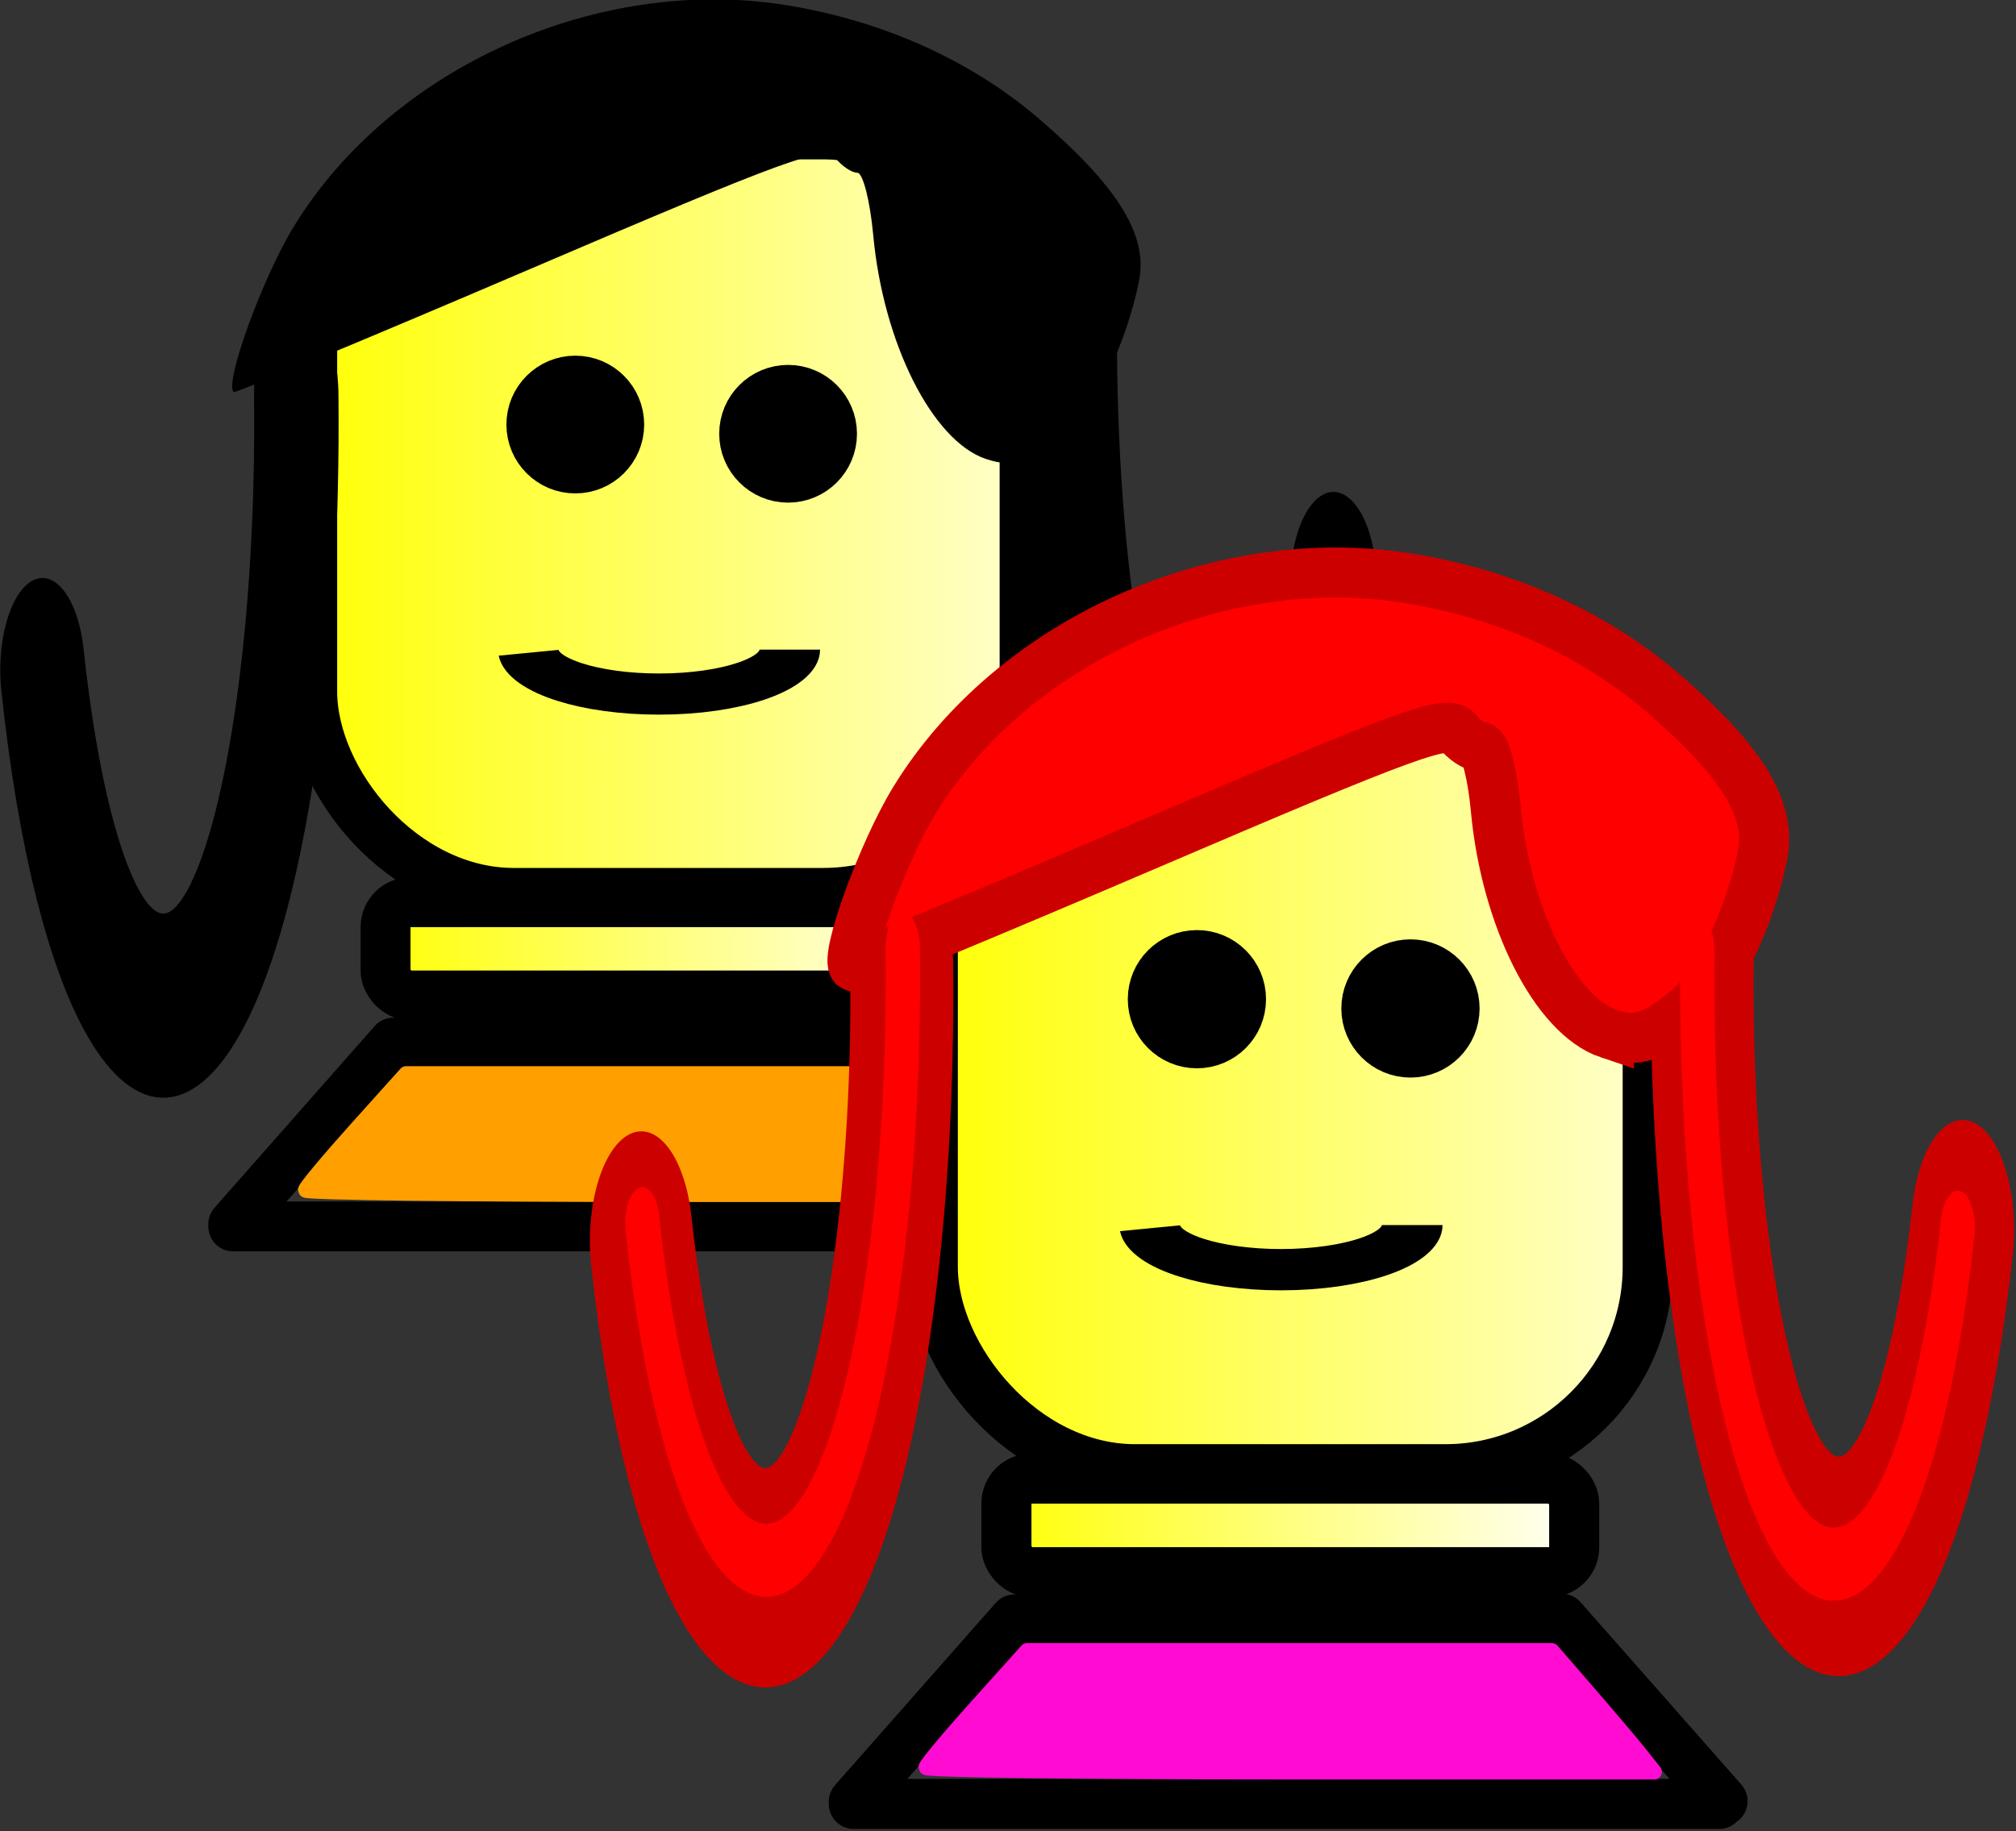 <!-- Created with Inkscape (http://www.inkscape.org/) -->
<svg xmlns:rdf="http://www.w3.org/1999/02/22-rdf-syntax-ns#" xmlns="http://www.w3.org/2000/svg" height="100%" width="100%" version="1.1" xmlns:cc="http://creativecommons.org/ns#" xmlns:xlink="http://www.w3.org/1999/xlink" viewBox="0 0 55.041 50.001" xmlns:dc="http://purl.org/dc/elements/1.1/">
 <rect x="0" y="0" width="55.041" height="50.001" fill="#333333" stroke="none"/>
 <defs>
  <linearGradient id="linearGradient12261" y2="460.46" gradientUnits="userSpaceOnUse" x2="64.423" gradientTransform="matrix(0.867,0,0,0.867,142.36,60.163)" y1="460.46" x1="29.479">
   <stop stop-color="#FF0" offset="0"/>
   <stop stop-color="#ffffd1" offset="1"/>
  </linearGradient>
  <linearGradient id="linearGradient12263" y2="480.58" gradientUnits="userSpaceOnUse" x2="61.032" gradientTransform="matrix(0.867,0,0,0.867,142.36,60.163)" y1="480.58" x1="32.869">
   <stop stop-color="#FF0" offset="0"/>
   <stop stop-color="#FFF" offset="1"/>
  </linearGradient>
  <linearGradient id="linearGradient12265" y2="460.46" gradientUnits="userSpaceOnUse" x2="64.423" gradientTransform="matrix(0.867,0,0,0.867,221.703,60.163)" y1="460.46" x1="29.479">
   <stop stop-color="#FF0" offset="0"/>
   <stop stop-color="#ffffd1" offset="1"/>
  </linearGradient>
  <linearGradient id="linearGradient12267" y2="480.58" gradientUnits="userSpaceOnUse" x2="61.032" gradientTransform="matrix(0.867,0,0,0.867,221.703,60.163)" y1="480.58" x1="32.869">
   <stop stop-color="#FF0" offset="0"/>
   <stop stop-color="#FFF" offset="1"/>
  </linearGradient>
 </defs>
 <g transform="matrix(0.809,0,0,0.809,-344.702,-340.47)">
  <g transform="matrix(0.842,0,0,0.842,294.508,51.508)">
   <rect stroke-linejoin="round" stroke-dasharray="none" stroke-dashoffset="5.6" ry="8.079" height="30.406" width="28.552" stroke="#000" stroke-linecap="butt" stroke-miterlimit="4" y="444.04" x="168.78" stroke-width="2" fill="url(#linearGradient12261)"/>
   <rect stroke-linejoin="round" stroke-dasharray="none" stroke-dashoffset="5.6" ry="0.993" height="3.739" width="22.676" stroke="#000" stroke-linecap="butt" stroke-miterlimit="4" y="474.82" x="171.72" stroke-width="2" fill="url(#linearGradient12263)"/>
   <path stroke-linejoin="round" d="m-32.516,1066.6c0,1.654-1.341,2.995-2.995,2.995-1.654,0-2.995-1.341-2.995-2.995,0-1.654,1.341-2.995,2.995-2.995,1.654,0,2.995,1.341,2.995,2.995z" transform="matrix(0.588,0,0,0.588,200.205,-171.49)" stroke-dashoffset="5.6" stroke="#000" stroke-linecap="butt" stroke-miterlimit="4" stroke-dasharray="none" stroke-width="3.4" fill="#000"/>
   <path stroke-linejoin="round" d="m-32.516,1066.6c0,1.654-1.341,2.995-2.995,2.995-1.654,0-2.995-1.341-2.995-2.995,0-1.654,1.341-2.995,2.995-2.995,1.654,0,2.995,1.341,2.995,2.995z" transform="matrix(0.588,0,0,0.588,208.734,-171.12)" stroke-dashoffset="5.6" stroke="#000" stroke-linecap="butt" stroke-miterlimit="4" stroke-dasharray="none" stroke-width="3.4" fill="#000"/>
   <path stroke-linejoin="round" d="m-79.15,1055.2c0,4.135-6.704,7.487-14.974,7.487-7.856,0-14.377-3.036-14.936-6.954" transform="matrix(0.35,0,0,0.238,215.625,213.556)" stroke-dashoffset="5.6" stroke="#000" stroke-linecap="butt" stroke-miterlimit="4" stroke-dasharray="none" stroke-width="6.93" fill="none"/>
   <path fill="#000" d="m195.78,457.05c-2.146-0.726-4.112-4.634-4.514-8.97-0.127-1.377-0.414-2.503-0.637-2.503-0.223,0-0.618-0.265-0.879-0.589-0.416-0.518-1.897,0.02-12.237,4.449-6.47,2.771-11.816,4.99-11.881,4.931-0.386-0.351,1.164-4.608,2.424-6.658,3.912-6.366,12.192-10.077,19.746-8.848,3.873,0.63,7.399,2.22,10.126,4.567,3.156,2.716,4.355,4.662,3.992,6.481-0.493,2.474-1.769,5.141-2.924,6.112-1.4,1.177-2.107,1.403-3.216,1.027z"/>
   <path stroke-linejoin="miter" d="m172.17,480.44,21.599,0,0.123,0m0.001-0.018,6.418,7.282m-28.279-7.256-6.418,7.282m0.001,0.087,34.558,0" stroke="#000" stroke-linecap="round" stroke-miterlimit="4" stroke-dasharray="none" stroke-width="2" fill="#0000fd"/>
   <path stroke-linejoin="round" d="m168.51,486.36c0-0.096,0.908-1.185,2.017-2.42l2.017-2.245h10.48,10.48l1.495,1.726c0.822,0.949,1.743,2.038,2.046,2.42l0.551,0.695h-14.543c-7.999,0-14.543-0.079-14.543-0.175z" stroke-dashoffset="5.6" stroke="#ffa000" stroke-linecap="round" stroke-miterlimit="4" stroke-dasharray="none" stroke-width="0.605" fill="#ffa000"/>
   <path stroke-linejoin="round" d="m201.78,1109.6c-1.474,6.316-5.229,9.047-8.387,6.1-2.323-2.168-3.759-6.93-3.635-12.051" transform="matrix(0.865,0,0,1.846,35.172,-1586.258)" stroke-dashoffset="5.6" stroke="#000" stroke-linecap="round" stroke-miterlimit="4" stroke-dasharray="none" stroke-width="4" fill="none"/>
   <path stroke-linejoin="round" d="m201.78,1109.6c-1.474,6.316-5.229,9.047-8.387,6.1-2.323-2.168-3.759-6.93-3.635-12.051" transform="matrix(-0.846,0,0,1.846,328.675,-1582.806)" stroke-dashoffset="5.6" stroke="#000" stroke-linecap="round" stroke-miterlimit="4" stroke-dasharray="none" stroke-width="4" fill="none"/>
  </g>
  <g stroke-dasharray="none" stroke-miterlimit="4" transform="matrix(0.845,0,0,0.845,247.903,69.538)">
   <rect stroke-linejoin="round" stroke-dashoffset="5.6" ry="8.079" height="30.406" width="28.552" stroke="#000" stroke-linecap="butt" y="444.04" x="248.12" stroke-width="2" fill="url(#linearGradient12265)"/>
   <path stroke-linejoin="round" d="m201.78,1109.6c-1.474,6.316-5.229,9.047-8.387,6.1-2.323-2.168-3.759-6.93-3.635-12.051" transform="matrix(0.865,0,0,1.846,114.709,-1583.443)" stroke-dashoffset="5.6" stroke="#cd0000" stroke-linecap="round" stroke-width="4.749" fill="none"/>
   <path stroke-linejoin="round" d="m201.78,1109.6c-1.474,6.316-5.229,9.047-8.387,6.1-2.323-2.168-3.759-6.93-3.635-12.051" transform="matrix(-0.865,0,0,1.846,411.018,-1582.99)" stroke-dashoffset="5.6" stroke="#cd0000" stroke-linecap="round" stroke-width="4.749" fill="none"/>
   <rect stroke-linejoin="round" stroke-dashoffset="5.6" ry="0.993" height="3.739" width="22.676" stroke="#000" stroke-linecap="butt" y="474.82" x="251.06" stroke-width="2" fill="url(#linearGradient12267)"/>
   <path stroke-linejoin="round" d="m-32.516,1066.6c0,1.654-1.341,2.995-2.995,2.995-1.654,0-2.995-1.341-2.995-2.995,0-1.654,1.341-2.995,2.995-2.995,1.654,0,2.995,1.341,2.995,2.995z" transform="matrix(0.588,0,0,0.588,279.548,-171.49)" stroke-dashoffset="5.6" stroke="#000" stroke-linecap="butt" stroke-width="3.4" fill="#000"/>
   <path stroke-linejoin="round" d="m-32.516,1066.6c0,1.654-1.341,2.995-2.995,2.995-1.654,0-2.995-1.341-2.995-2.995,0-1.654,1.341-2.995,2.995-2.995,1.654,0,2.995,1.341,2.995,2.995z" transform="matrix(0.588,0,0,0.588,288.077,-171.12)" stroke-dashoffset="5.6" stroke="#000" stroke-linecap="butt" stroke-width="3.4" fill="#000"/>
   <path stroke-linejoin="round" d="m-79.15,1055.2c0,4.135-6.704,7.487-14.974,7.487-7.856,0-14.377-3.036-14.936-6.954" transform="matrix(0.35,0,0,0.238,294.968,213.556)" stroke-dashoffset="5.6" stroke="#000" stroke-linecap="butt" stroke-width="6.93" fill="none"/>
   <path d="m275.12,457.05c-2.146-0.726-4.112-4.634-4.514-8.97-0.127-1.377-0.414-2.503-0.637-2.503-0.223,0-0.618-0.265-0.879-0.589-0.416-0.518-1.897,0.02-12.237,4.449-6.47,2.771-11.816,4.99-11.881,4.931-0.386-0.351,1.164-4.608,2.424-6.658,3.912-6.366,12.192-10.077,19.746-8.848,3.873,0.63,7.399,2.22,10.126,4.567,3.156,2.716,4.355,4.662,3.992,6.481-0.493,2.474-1.769,5.141-2.924,6.112-1.4,1.177-2.107,1.403-3.216,1.027z" stroke="#cd0000" stroke-width="2" fill="#F00"/>
   <path stroke-linejoin="miter" d="m251.52,480.44,21.599,0,0.123,0m0.001-0.018,6.418,7.282m-28.279-7.256-6.418,7.282m0.001,0.087,34.558,0" stroke="#000" stroke-linecap="round" stroke-width="2" fill="#0000fd"/>
   <path stroke-linejoin="round" d="m247.85,486.36c0-0.096,0.908-1.185,2.017-2.42l2.017-2.245h10.48,10.48l1.495,1.726c0.822,0.949,1.743,2.038,2.046,2.42l0.551,0.695h-14.543c-7.999,0-14.543-0.079-14.543-0.175z" stroke-dashoffset="5.6" stroke="#ff0bd2" stroke-linecap="round" stroke-width="0.605" fill="#ff0bd2"/>
   <path stroke-linejoin="round" d="m201.78,1109.6c-1.474,6.316-5.229,9.047-8.387,6.1-2.323-2.168-3.759-6.93-3.635-12.051" transform="matrix(0.865,0,0,1.846,114.515,-1583.535)" stroke-dashoffset="5.6" stroke="#F00" stroke-linecap="round" stroke-width="1.583" fill="none"/>
   <path stroke-linejoin="round" d="m201.78,1109.6c-1.474,6.316-5.229,9.047-8.387,6.1-2.323-2.168-3.759-6.93-3.635-12.051" transform="matrix(-0.865,0,0,1.846,411.06,-1583.687)" stroke-dashoffset="5.6" stroke="#F00" stroke-linecap="round" stroke-width="1.583" fill="none"/>
  </g>
 </g>
</svg>
